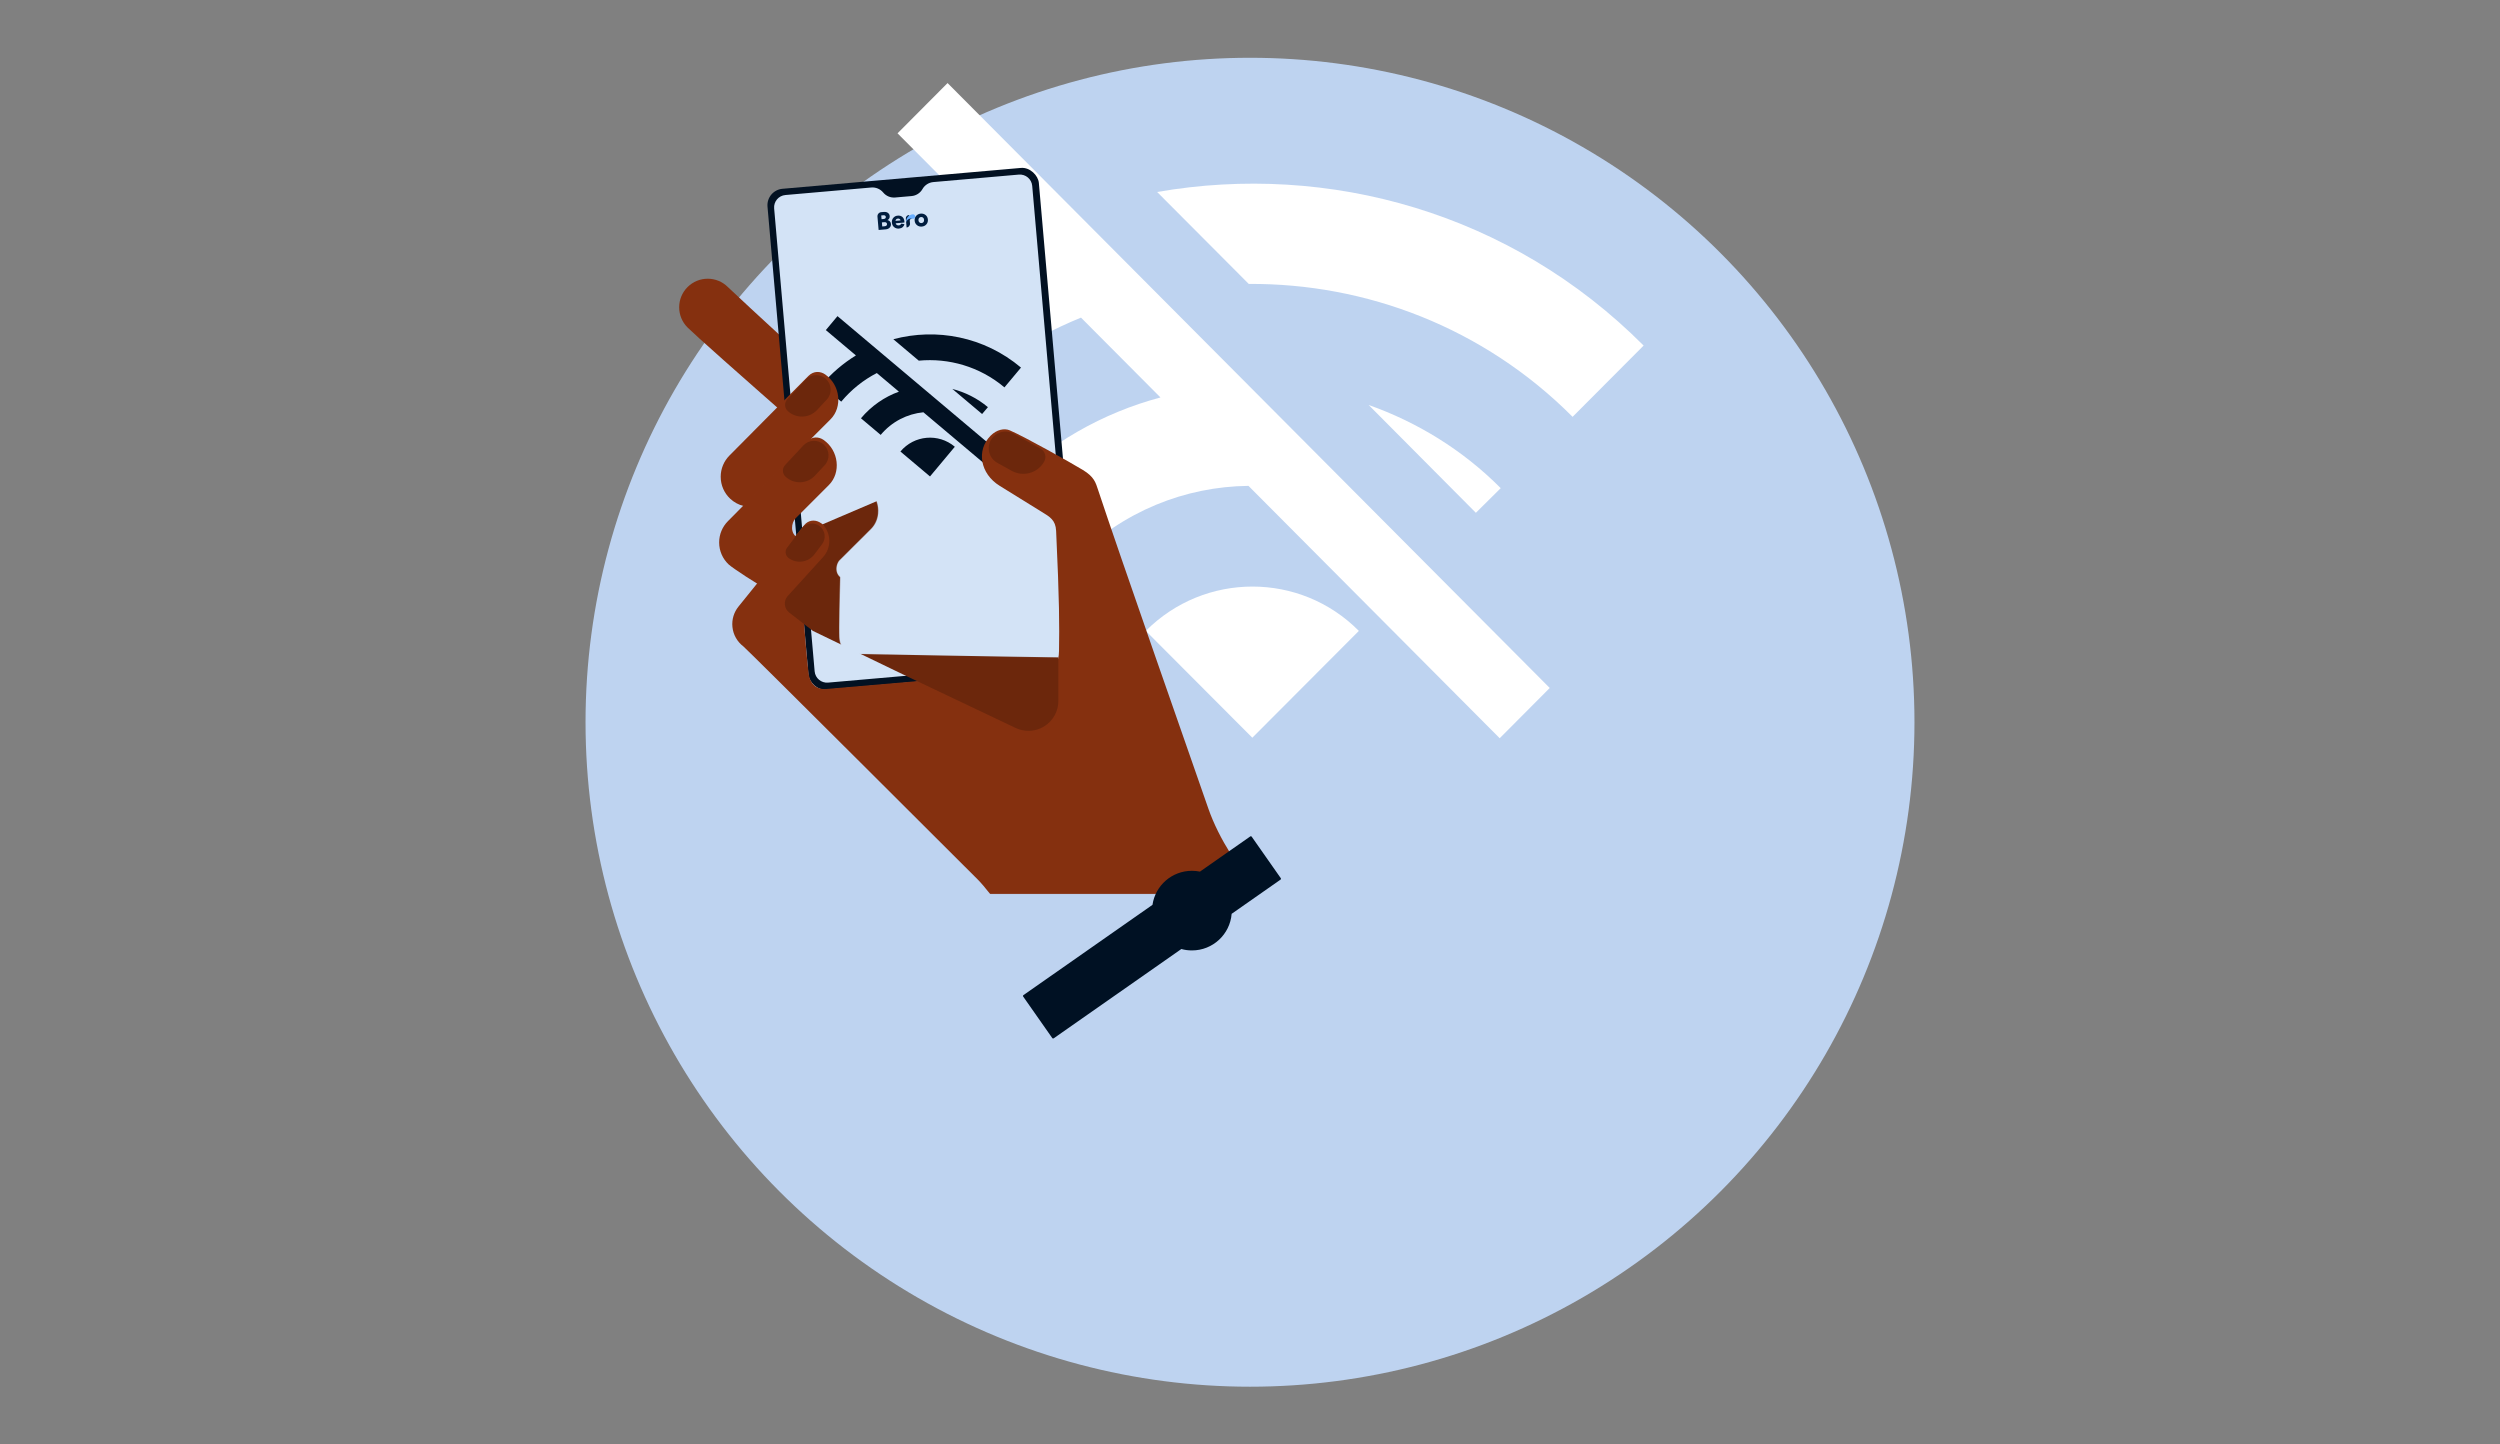 <?xml version="1.0" encoding="UTF-8"?>
<svg width="4846px" height="2800px" viewBox="0 0 4846 2800" version="1.1" xmlns="http://www.w3.org/2000/svg" xmlns:xlink="http://www.w3.org/1999/xlink">
    <rect x="0" y="0" width="4846" height="2800" fill="#808080" stroke="none"/>
    <title>NO INTERNET B</title>
    <defs>
        <path d="M24,0 L191.032,0 C199.907,-3.91559067e-14 208.215,4.362 213.254,11.668 C218.292,18.974 226.6,23.337 235.475,23.337 L267.481,23.337 C276.356,23.337 284.664,18.974 289.703,11.668 C294.742,4.362 303.05,8.73573179e-15 311.925,0 L478.152,0 C491.407,-2.4348735e-15 502.152,10.745 502.152,24 L502.152,924.761 C502.152,938.015 491.407,948.761 478.152,948.761 L24,948.761 C10.745,948.761 1.623249e-15,938.015 0,924.761 L0,24 C-1.623249e-15,10.745 10.745,5.98758718e-15 24,0 Z" id="path-1"></path>
        <path d="M1344,0 C603.456,0 0,603.456 0,1344 C0,2084.544 603.456,2688 1344,2688 C2084.544,2688 2688,2084.544 2688,1344 C2688,603.456 2084.544,0 1344,0 Z" id="path-3"></path>
        <path d="M302.515,299.903 C324.571,277.953 320.436,238.169 292.866,218.963 C284.449,213.099 272.189,212.103 262.539,221.706 C250.981,233.209 129.396,355.295 119.497,365.29 C109.783,375.098 103.789,388.564 103.789,403.422 C103.789,419.004 110.381,433.054 120.941,442.96 C127.782,449.377 516.273,928.414 525.466,939.767 C548.199,967.839 601.1,1059.712 647.486,1163.152 C705.939,1293.499 834.211,1620.896 1032.302,2145.345 L1682.876,1905.251 C1345.24,1433.499 1142.015,1144.237 1073.201,1037.464 C1031.213,972.317 998.876,910.881 984.5,850.017 C967.623,778.567 860.624,324.731 836.692,214.115 C833.29,198.394 831.721,187.198 810.985,171.476 C790.249,155.753 706.552,96.243 678.115,80.351 C668.305,74.869 653.32,76.261 640.345,86.768 C609.53,111.722 612.086,157.99 647.776,185.482 C661.473,196.033 696.989,223.818 723.731,244.344 C737.832,255.167 748.492,262.527 747.268,283.59 C739.278,421.096 734.479,466.758 728.501,515.815 C725.814,537.862 717.45,549.203 698.553,549.018 C566.486,547.728 289.34,542.131 271.219,541.876 C254.921,541.647 242.079,530.121 241.303,509.266 C240.634,491.279 241.832,433.646 242.979,393.101 C241.649,392 240.527,390.793 239.594,389.51 C232.584,379.866 236.209,365.891 241.862,360.265 C268.053,334.2 293.641,308.735 302.515,299.903 Z" id="path-5"></path>
    </defs>
    <g id="NO-INTERNET-B" stroke="none" stroke-width="1" fill="none" fill-rule="evenodd">
        <circle id="Oval" fill="#BED3F0" fill-rule="nonzero" cx="2423" cy="1400" r="1288"></circle>
        <g id="Group-2" transform="translate(1079, 0)">
            <g id="Group-2-Copy" transform="translate(389, 685.5) rotate(-360) translate(-389, -685.5) translate(214, 511)" fill="#85300F">
                <path d="M43.275,234.191 C63.651,234.194 169.781,227.943 361.664,215.439 L257.231,115.182 C124.663,120.733 53.339,123.508 43.26,123.507 C12.695,123.503 -12.079,148.277 -12.075,178.841 C-12.071,209.406 12.71,234.187 43.275,234.191 Z" id="Oval-Copy-6" transform="translate(174.795, 174.687) rotate(-315) translate(-174.795, -174.687) "></path>
            </g>
            <path d="M1969.336,808 L2107,669.855 C1850.256,412.214 1496.459,314.131 1164,372.152 L1341.587,550.359 C1568.733,548.978 1796.567,634.628 1969.336,808 Z M1830,946.248 C1755.677,871.507 1667.591,818.219 1574,785 L1781.828,994 L1830,946.248 Z M1142,1222.933 L1348.5,1430 L1555,1222.933 C1441.425,1108.356 1256.263,1108.356 1142,1222.933 Z M757.765,161 L660.782,258.427 L870.568,469.172 C770.146,519.613 675.914,585.946 592,669.553 L729.564,807.746 C814.167,722.757 911.837,658.497 1016.386,615.657 L1170.459,770.434 C1059.031,800.146 954.482,858.878 867.129,945.94 L1004.693,1084.134 C1097.55,990.853 1218.606,943.176 1341.039,941.794 L1828.017,1431 L1925,1333.573 L757.765,161 Z" id="Shape" fill="#FFFFFF" fill-rule="nonzero" transform="translate(1349.5, 796) rotate(-360) translate(-1349.5, -796) "></path>
            <g id="Group-3" transform="translate(711.172, 831.2) rotate(-365) translate(-711.172, -831.2) translate(446.672, 343.2)">
                <rect id="Rectangle" fill="#021122" x="0.739" y="0.689" width="528" height="974.609" rx="32"></rect>
                <g id="Rectangle" transform="translate(13.261, 13.211)">
                    <mask id="mask-2" fill="white">
                        <use xlink:href="#path-1"></use>
                    </mask>
                    <use id="Mask" fill="#D3E3F6" xlink:href="#path-1"></use>
                </g>
                <g id="Group" transform="translate(211.373, 62.508)">
                    <path d="M13.966,33.954 C17.189,33.954 19.801,33.052 21.803,31.248 C23.805,29.444 24.807,27.137 24.807,24.328 C24.807,22.253 24.204,20.505 23,19.084 C21.795,17.663 20.347,16.761 18.654,16.378 C20.119,15.899 21.331,14.989 22.292,13.649 C23.252,12.308 23.732,10.791 23.732,9.099 C23.732,6.417 22.772,4.23 20.851,2.538 C18.93,0.846 16.294,0 12.94,0 L8,0 C3.582,8.11624501e-16 -5.41083001e-16,3.582 0,8 L0,33.954 L0,33.954 L13.966,33.954 Z M7.489,13.618 L7.489,6.349 L11.576,6.349 C13.036,6.349 14.155,6.674 14.933,7.323 C15.712,7.972 16.101,8.851 16.101,9.96 C16.101,11.1 15.703,11.995 14.909,12.644 C14.114,13.294 13.036,13.618 11.673,13.618 L7.489,13.618 Z M12.428,27.789 L7.582,27.789 L7.582,19.875 L12.428,19.875 C13.929,19.875 15.103,20.241 15.952,20.972 C16.8,21.703 17.224,22.656 17.224,23.832 C17.224,25.04 16.8,26.001 15.952,26.716 C15.103,27.431 13.929,27.789 12.428,27.789 L12.428,27.789 Z M39.549,34.69 C42.488,34.69 44.936,33.98 46.895,32.561 C48.854,31.142 50.143,29.332 50.764,27.131 L45.199,25.59 C44.84,25.491 44.461,25.66 44.295,25.994 C44.295,25.994 44.295,25.994 44.295,25.994 C43.462,27.677 41.912,28.518 39.647,28.518 C38.178,28.518 36.905,28.08 35.828,27.203 C34.75,26.326 34.179,25.233 34.114,23.926 L51.058,23.926 C51.155,23.639 51.204,22.889 51.204,21.677 C51.204,17.85 50.119,14.86 47.948,12.707 C45.777,10.554 42.798,9.478 39.011,9.478 C35.713,9.478 32.865,10.642 30.465,12.97 C28.066,15.298 26.866,18.312 26.866,22.012 C26.866,25.871 28.098,28.949 30.563,31.245 C33.028,33.542 36.023,34.69 39.549,34.69 Z M43.903,19.231 L34.167,19.231 C34.265,18.203 34.738,17.271 35.586,16.436 C36.434,15.6 37.576,15.183 39.011,15.183 C40.609,15.183 41.807,15.584 42.606,16.388 C43.406,17.191 43.838,18.139 43.903,19.231 L43.903,19.231 Z M84.015,34.69 C87.687,34.69 90.751,33.502 93.205,31.126 C95.659,28.75 96.886,25.728 96.886,22.06 C96.886,18.392 95.659,15.378 93.205,13.018 C90.751,10.658 87.687,9.478 84.015,9.478 C80.374,9.478 77.319,10.666 74.849,13.042 C72.378,15.418 71.143,18.424 71.143,22.06 C71.143,25.696 72.378,28.71 74.849,31.102 C77.319,33.494 80.374,34.69 84.015,34.69 Z M84.015,27.881 C82.515,27.881 81.228,27.364 80.152,26.331 C79.076,25.298 78.538,23.843 78.538,21.968 C78.538,20.092 79.076,18.646 80.152,17.629 C81.228,16.611 82.515,16.103 84.015,16.103 C85.547,16.103 86.842,16.603 87.902,17.605 C88.961,18.606 89.491,20.061 89.491,21.968 C89.491,23.875 88.961,25.338 87.902,26.355 C86.842,27.372 85.547,27.881 84.015,27.881 Z" id="Bero" fill="#001D3F" fill-rule="nonzero"></path>
                    <path d="M54.448,16.649 C54.448,13.115 57.314,10.249 60.848,10.249 L60.848,10.249 L61.473,10.249 L61.473,13.438 C61.773,13.748 62.586,14.488 63.471,15.298 L63.786,15.586 C65.314,16.988 66.899,18.471 66.346,18.249 C63.915,17.276 61.679,19.081 61.679,21.27 L61.679,21.27 L61.693,26.637 L61.693,26.637 L61.693,26.657 C61.693,30.658 58.449,33.901 54.448,33.901 L54.448,33.901 Z" id="Combined-Shape" fill="#001D3F"></path>
                    <path d="M66.808,17.883 C67.334,18.111 67.912,18.237 68.52,18.237 C70.92,18.237 72.865,16.272 72.865,13.849 C72.865,11.425 70.92,9.461 68.52,9.461 C61.343,9.461 54.448,15.156 54.448,23.652 C56.337,18.984 60.304,17.303 63.515,17.303 C64.556,17.303 65.654,17.497 66.808,17.883 Z" id="Path" fill="#6AAFFF"></path>
                </g>
            </g>
            <g id="wifi_off_black_24dp" transform="translate(711.534, 784.734) rotate(-5) translate(-711.534, -784.734) translate(498.534, 571.734)">
                <polygon id="Path" points="0.251 0.102 425.99 0.102 425.99 425.841 0.251 425.841"></polygon>
                <path d="M371.841,192.932 L407.13,157.506 C341.317,91.436 250.625,66.284 165.403,81.163 L210.925,126.862 C269.151,126.508 327.554,148.472 371.841,192.932 Z M336.553,228.358 C317.497,209.228 294.912,195.589 270.916,187.087 L324.202,240.58 L336.553,228.358 Z M160.11,299.21 L213.043,352.349 L265.976,299.21 C236.862,269.806 189.399,269.806 160.11,299.21 Z M61.478,27.138 L36.6,52.113 L90.415,106.138 C64.654,119.069 40.482,136.073 18.956,157.506 L54.244,192.932 C75.947,171.145 101.002,154.672 127.821,143.69 L167.344,183.367 C138.76,190.983 111.941,206.039 89.533,228.358 L124.821,263.784 C148.641,239.871 179.695,227.649 211.102,227.295 L336.023,352.703 L360.902,327.728 L61.478,27.138 Z" id="Shape" fill="#021122" fill-rule="nonzero"></path>
            </g>
            <g id="Path-7">
                <mask id="mask-4" fill="white">
                    <use xlink:href="#path-3"></use>
                </mask>
                <g id="Mask"></g>
                <g mask="url(#mask-4)">
                    <g transform="translate(306.63, 725.629)">
                        <mask id="mask-6" fill="white">
                            <use xlink:href="#path-5"></use>
                        </mask>
                        <use id="Mask" stroke="none" fill="#85300F" fill-rule="evenodd" transform="translate(893.332, 1111.274) rotate(-366) translate(-893.332, -1111.274) " xlink:href="#path-5"></use>
                        <path d="M463.457,933.502 L677.686,1098.712 C698.826,1115.016 716.489,1135.387 729.632,1158.624 L738.012,1173.44 L738.012,1173.44 L1049.892,966.893 L1072.848,1010.719 L1006.352,1056.876 C1003.378,1080.366 993.544,1098.371 976.848,1110.893 C960.152,1123.415 938.223,1127.458 911.058,1123.022 L766.32,1223.488 L1231.457,2045.85 L960.152,2164.806 L463.457,933.502 Z" id="Path-8" stroke="none" fill="#6C270C" fill-rule="evenodd" mask="url(#mask-6)"></path>
                        <path d="M665.892,278.198 L665.892,633.031 C665.892,665.063 639.924,691.031 607.892,691.031 C599.28,691.031 590.777,689.113 582.999,685.417 L371.631,584.98 L371.631,584.98 L190.065,497.328 L144.19,461.811 C134.582,454.373 132.823,440.555 140.262,430.947 C140.614,430.492 140.985,430.05 141.373,429.623 L209.835,354.252 C226.301,336.124 225.869,308.327 208.848,290.719 L208.848,290.719 L208.848,290.719 C412.813,204.207 515.769,158.294 517.718,152.98 C523.283,178.024 533.022,196.806 546.935,209.328 L665.892,278.198 Z" id="Path-7" stroke="none" fill="#6C270C" fill-rule="evenodd" mask="url(#mask-6)"></path>
                    </g>
                </g>
            </g>
            <path d="M530.852,812.826 C554.475,789.221 550.046,746.437 520.517,725.782 C511.501,719.476 498.37,718.406 488.035,728.733 C475.654,741.103 345.427,872.395 334.824,883.144 C324.421,893.691 318,908.172 318,924.151 C318,940.908 325.061,956.017 336.371,966.67 C343.699,973.571 352.81,978.603 362.941,981 C368.441,975.11 505.733,837.925 530.852,812.826 Z" id="Oval" fill="#85300F" transform="translate(432, 851) rotate(-360) translate(-432, -851) "></path>
            <path d="M527.852,939.979 C551.475,916.334 547.046,873.479 517.517,852.79 C508.501,846.474 495.37,845.401 485.035,855.746 C472.654,868.137 342.427,999.647 331.824,1010.414 C321.421,1020.979 315,1035.484 315,1051.489 C315,1068.274 322.061,1083.408 333.371,1094.079 C340.699,1100.992 390.541,1133.567 400.876,1138 C403.699,1134.972 439.264,1087.756 468.793,1043.423 C451.076,1034.556 455.258,1012.637 462.888,1005.001 C490.94,976.923 518.346,949.492 527.852,939.979 Z" id="Oval-Copy-12" fill="#85300F" transform="translate(429, 993) rotate(-360) translate(-429, -993) "></path>
            <path d="M867.034,847.675 L926.887,847.675 C937.053,847.675 945.295,855.917 945.295,866.084 L945.295,866.084 L945.295,866.084 C945.295,891.648 924.572,912.371 899.009,912.371 L867.034,912.371 C849.169,912.371 834.687,897.888 834.687,880.023 C834.687,862.158 849.169,847.675 867.034,847.675 Z" id="Rectangle" fill="#6C270C" transform="translate(889.991, 880.023) rotate(29) translate(-889.991, -880.023) "></path>
            <path d="M466.143,1028.854 L512.413,1028.854 C520.284,1028.854 526.665,1035.234 526.665,1043.106 L526.665,1043.106 L526.665,1043.106 C526.665,1062.897 510.621,1078.941 490.83,1078.941 L466.143,1078.941 C452.312,1078.941 441.099,1067.728 441.099,1053.897 C441.099,1040.066 452.312,1028.854 466.143,1028.854 Z" id="Rectangle" fill="#6C270C" transform="translate(483.882, 1053.897) scale(-1, 1) rotate(53) translate(-483.882, -1053.897) "></path>
            <path d="M465.503,868.991 L517.296,868.991 C526.151,868.991 533.329,876.17 533.329,885.025 L533.329,885.025 L533.329,885.025 C533.329,907.29 515.28,925.339 493.015,925.339 L465.503,925.339 C449.943,925.339 437.329,912.725 437.329,897.165 C437.329,881.605 449.943,868.991 465.503,868.991 Z" id="Rectangle-Copy" fill="#6C270C" transform="translate(485.329, 897.165) scale(-1, 1) rotate(47) translate(-485.329, -897.165) "></path>
            <path d="M469.677,741.687 L521.47,741.687 C530.325,741.687 537.503,748.865 537.503,757.72 L537.503,757.72 L537.503,757.72 C537.503,779.985 519.454,798.035 497.189,798.035 L469.677,798.035 C454.117,798.035 441.503,785.421 441.503,769.861 C441.503,754.301 454.117,741.687 469.677,741.687 Z" id="Rectangle-Copy-2" fill="#6C270C" transform="translate(489.503, 769.861) scale(-1, 1) rotate(47) translate(-489.503, -769.861) "></path>
            <path d="M1347.288,1621.819 L1403.672,1702.276 C1404.307,1703.18 1404.088,1704.427 1403.183,1705.061 C1403.183,1705.061 1403.182,1705.062 1403.181,1705.061 L1308.421,1771.358 C1305.249,1811.077 1271.985,1842.321 1231.417,1842.321 C1224.32,1842.321 1217.446,1841.365 1210.917,1839.574 L963.499,2012.673 C962.593,2013.304 961.347,2013.084 960.712,2012.181 L904.328,1931.724 C903.693,1930.82 903.912,1929.573 904.817,1928.939 C904.817,1928.939 904.818,1928.938 904.819,1928.939 L1154.976,1753.924 C1160.41,1716.608 1192.564,1687.949 1231.417,1687.949 C1236.763,1687.949 1241.981,1688.492 1247.021,1689.524 L1344.501,1621.327 C1345.407,1620.696 1346.653,1620.916 1347.288,1621.819 Z" id="Combined-Shape" fill="#001123"></path>
        </g>
    </g>
</svg>